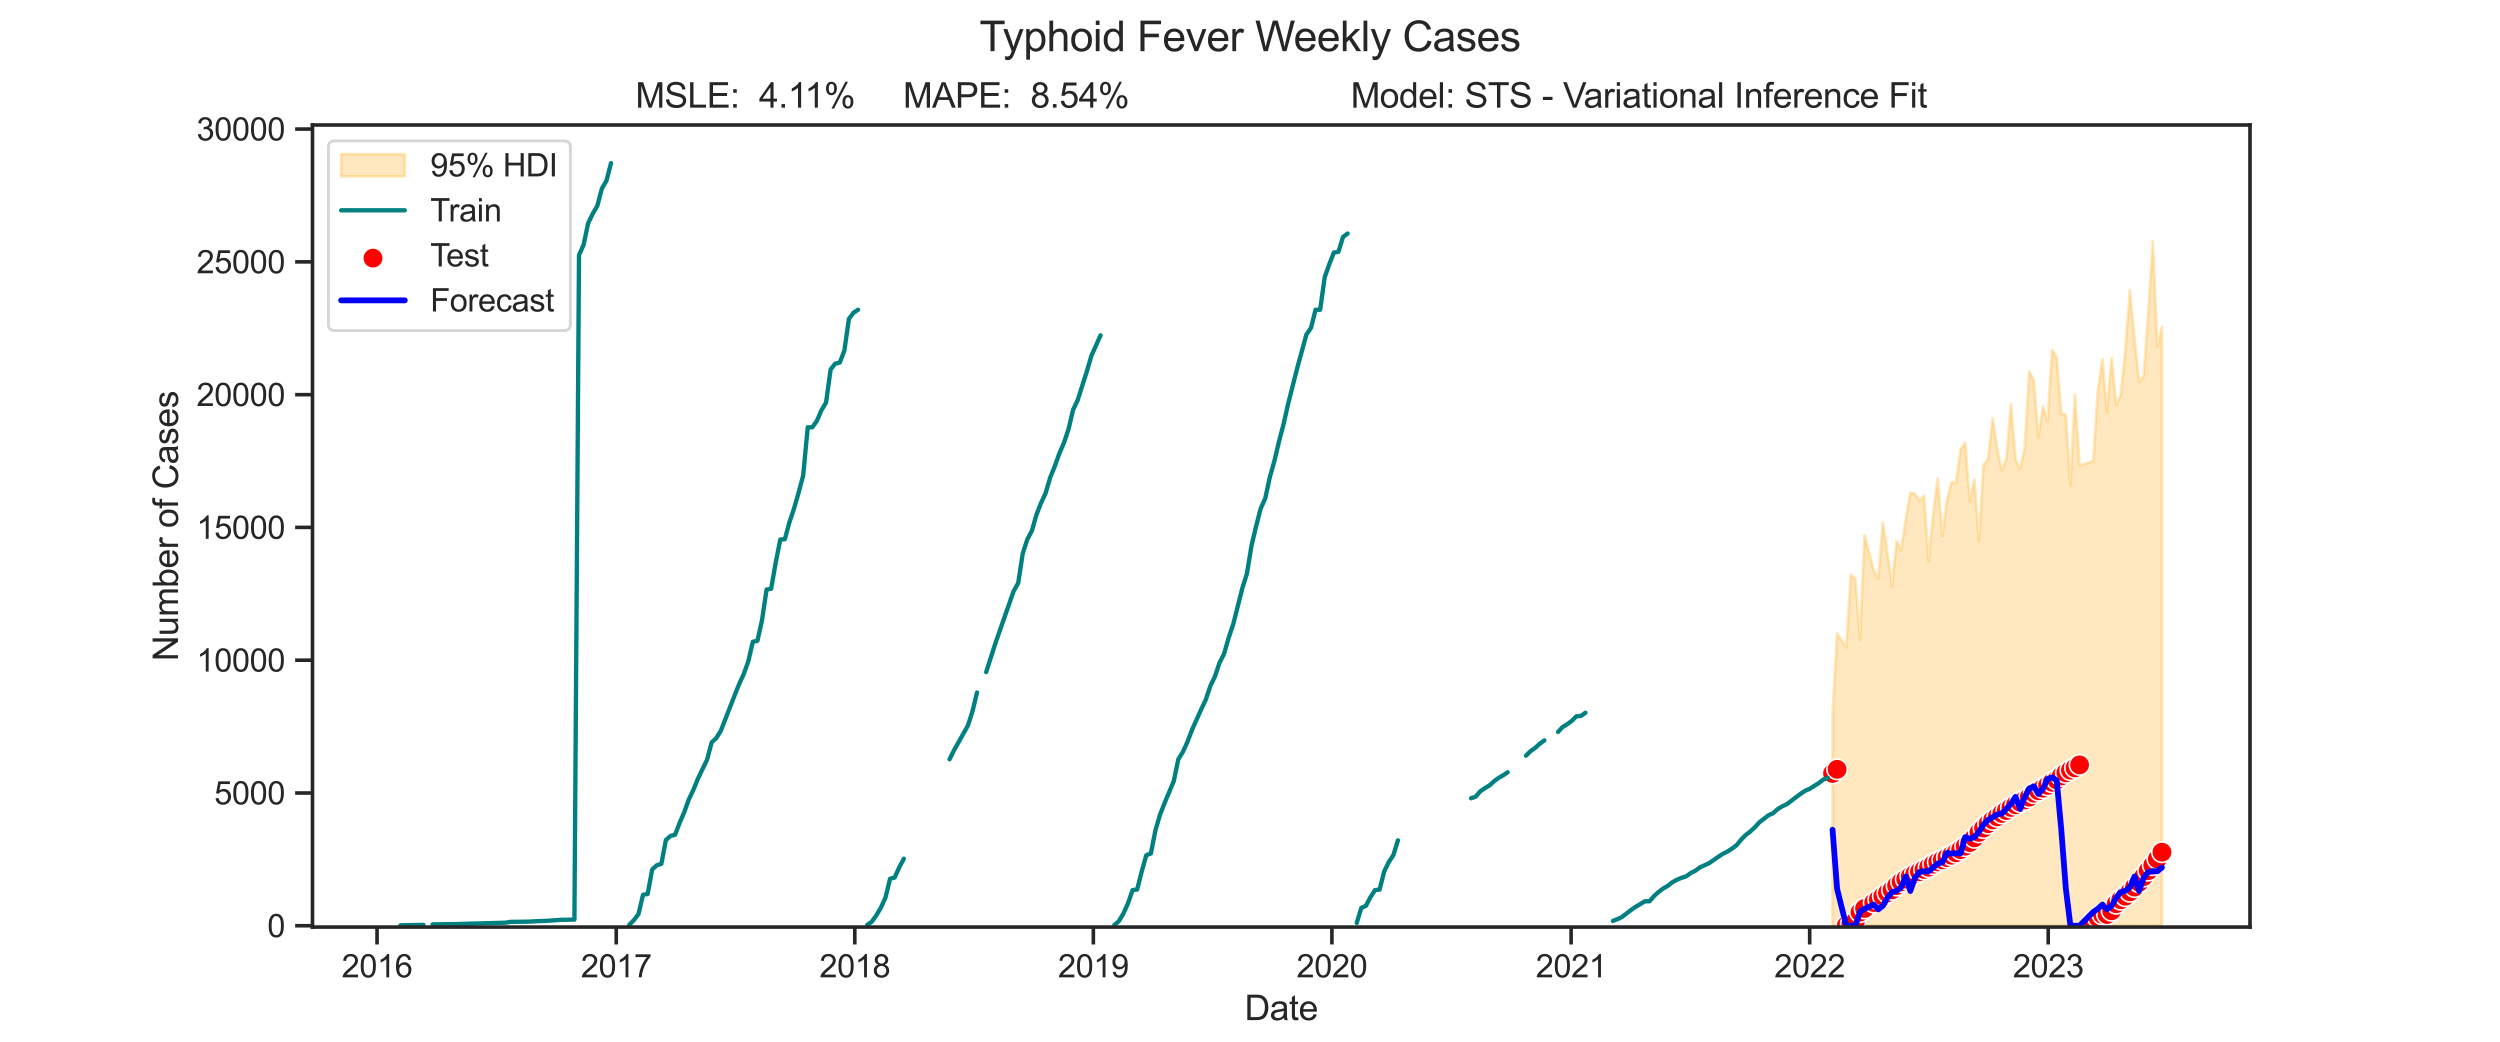 <?xml version="1.0" encoding="utf-8" standalone="no"?>
<!DOCTYPE svg PUBLIC "-//W3C//DTD SVG 1.1//EN"
  "http://www.w3.org/Graphics/SVG/1.1/DTD/svg11.dtd">
<svg xmlns:xlink="http://www.w3.org/1999/xlink" width="864pt" height="360pt" viewBox="0 0 864 360" xmlns="http://www.w3.org/2000/svg" version="1.1">
 <defs>
  <style type="text/css">*{stroke-linejoin: round; stroke-linecap: butt}</style>
 </defs>
 <g id="figure_1">
  <g id="patch_1">
   <path d="M 0 360 
L 864 360 
L 864 0 
L 0 0 
z
" style="fill: #ffffff"/>
  </g>
  <g id="axes_1">
   <g id="patch_2">
    <path d="M 108 320.4 
L 777.6 320.4 
L 777.6 43.2 
L 108 43.2 
z
" style="fill: #ffffff"/>
   </g>
   <g id="matplotlib.axis_1">
    <g id="xtick_1">
     <g id="line2d_1">
      <defs>
       <path id="m3ac517b069" d="M 0 0 
L 0 6 
" style="stroke: #262626; stroke-width: 1.25"/>
      </defs>
      <g>
       <use xlink:href="#m3ac517b069" x="130.305" y="320.4" style="fill: #262626; stroke: #262626; stroke-width: 1.25"/>
      </g>
     </g>
     <g id="text_1">
      <!-- 2016 -->
      <g style="fill: #262626" transform="translate(118.071 337.774) scale(0.11 -0.11)">
       <defs>
        <path id="ArialMT-32" d="M 3222 541 
L 3222 0 
L 194 0 
Q 188 203 259 391 
Q 375 700 629 1000 
Q 884 1300 1366 1694 
Q 2113 2306 2375 2664 
Q 2638 3022 2638 3341 
Q 2638 3675 2398 3904 
Q 2159 4134 1775 4134 
Q 1369 4134 1125 3890 
Q 881 3647 878 3216 
L 300 3275 
Q 359 3922 746 4261 
Q 1134 4600 1788 4600 
Q 2447 4600 2831 4234 
Q 3216 3869 3216 3328 
Q 3216 3053 3103 2787 
Q 2991 2522 2730 2228 
Q 2469 1934 1863 1422 
Q 1356 997 1212 845 
Q 1069 694 975 541 
L 3222 541 
z
" transform="scale(0.016)"/>
        <path id="ArialMT-30" d="M 266 2259 
Q 266 3072 433 3567 
Q 600 4063 929 4331 
Q 1259 4600 1759 4600 
Q 2128 4600 2406 4451 
Q 2684 4303 2865 4023 
Q 3047 3744 3150 3342 
Q 3253 2941 3253 2259 
Q 3253 1453 3087 958 
Q 2922 463 2592 192 
Q 2263 -78 1759 -78 
Q 1097 -78 719 397 
Q 266 969 266 2259 
z
M 844 2259 
Q 844 1131 1108 757 
Q 1372 384 1759 384 
Q 2147 384 2411 759 
Q 2675 1134 2675 2259 
Q 2675 3391 2411 3762 
Q 2147 4134 1753 4134 
Q 1366 4134 1134 3806 
Q 844 3388 844 2259 
z
" transform="scale(0.016)"/>
        <path id="ArialMT-31" d="M 2384 0 
L 1822 0 
L 1822 3584 
Q 1619 3391 1289 3197 
Q 959 3003 697 2906 
L 697 3450 
Q 1169 3672 1522 3987 
Q 1875 4303 2022 4600 
L 2384 4600 
L 2384 0 
z
" transform="scale(0.016)"/>
        <path id="ArialMT-36" d="M 3184 3459 
L 2625 3416 
Q 2550 3747 2413 3897 
Q 2184 4138 1850 4138 
Q 1581 4138 1378 3988 
Q 1113 3794 959 3422 
Q 806 3050 800 2363 
Q 1003 2672 1297 2822 
Q 1591 2972 1913 2972 
Q 2475 2972 2870 2558 
Q 3266 2144 3266 1488 
Q 3266 1056 3080 686 
Q 2894 316 2569 119 
Q 2244 -78 1831 -78 
Q 1128 -78 684 439 
Q 241 956 241 2144 
Q 241 3472 731 4075 
Q 1159 4600 1884 4600 
Q 2425 4600 2770 4297 
Q 3116 3994 3184 3459 
z
M 888 1484 
Q 888 1194 1011 928 
Q 1134 663 1356 523 
Q 1578 384 1822 384 
Q 2178 384 2434 671 
Q 2691 959 2691 1453 
Q 2691 1928 2437 2201 
Q 2184 2475 1800 2475 
Q 1419 2475 1153 2201 
Q 888 1928 888 1484 
z
" transform="scale(0.016)"/>
       </defs>
       <use xlink:href="#ArialMT-32"/>
       <use xlink:href="#ArialMT-30" x="55.615"/>
       <use xlink:href="#ArialMT-31" x="111.23"/>
       <use xlink:href="#ArialMT-36" x="166.846"/>
      </g>
     </g>
    </g>
    <g id="xtick_2">
     <g id="line2d_2">
      <g>
       <use xlink:href="#m3ac517b069" x="212.974" y="320.4" style="fill: #262626; stroke: #262626; stroke-width: 1.25"/>
      </g>
     </g>
     <g id="text_2">
      <!-- 2017 -->
      <g style="fill: #262626" transform="translate(200.74 337.774) scale(0.11 -0.11)">
       <defs>
        <path id="ArialMT-37" d="M 303 3981 
L 303 4522 
L 3269 4522 
L 3269 4084 
Q 2831 3619 2401 2847 
Q 1972 2075 1738 1259 
Q 1569 684 1522 0 
L 944 0 
Q 953 541 1156 1306 
Q 1359 2072 1739 2783 
Q 2119 3494 2547 3981 
L 303 3981 
z
" transform="scale(0.016)"/>
       </defs>
       <use xlink:href="#ArialMT-32"/>
       <use xlink:href="#ArialMT-30" x="55.615"/>
       <use xlink:href="#ArialMT-31" x="111.23"/>
       <use xlink:href="#ArialMT-37" x="166.846"/>
      </g>
     </g>
    </g>
    <g id="xtick_3">
     <g id="line2d_3">
      <g>
       <use xlink:href="#m3ac517b069" x="295.418" y="320.4" style="fill: #262626; stroke: #262626; stroke-width: 1.25"/>
      </g>
     </g>
     <g id="text_3">
      <!-- 2018 -->
      <g style="fill: #262626" transform="translate(283.184 337.774) scale(0.11 -0.11)">
       <defs>
        <path id="ArialMT-38" d="M 1131 2484 
Q 781 2613 612 2850 
Q 444 3088 444 3419 
Q 444 3919 803 4259 
Q 1163 4600 1759 4600 
Q 2359 4600 2725 4251 
Q 3091 3903 3091 3403 
Q 3091 3084 2923 2848 
Q 2756 2613 2416 2484 
Q 2838 2347 3058 2040 
Q 3278 1734 3278 1309 
Q 3278 722 2862 322 
Q 2447 -78 1769 -78 
Q 1091 -78 675 323 
Q 259 725 259 1325 
Q 259 1772 486 2073 
Q 713 2375 1131 2484 
z
M 1019 3438 
Q 1019 3113 1228 2906 
Q 1438 2700 1772 2700 
Q 2097 2700 2305 2904 
Q 2513 3109 2513 3406 
Q 2513 3716 2298 3927 
Q 2084 4138 1766 4138 
Q 1444 4138 1231 3931 
Q 1019 3725 1019 3438 
z
M 838 1322 
Q 838 1081 952 856 
Q 1066 631 1291 507 
Q 1516 384 1775 384 
Q 2178 384 2440 643 
Q 2703 903 2703 1303 
Q 2703 1709 2433 1975 
Q 2163 2241 1756 2241 
Q 1359 2241 1098 1978 
Q 838 1716 838 1322 
z
" transform="scale(0.016)"/>
       </defs>
       <use xlink:href="#ArialMT-32"/>
       <use xlink:href="#ArialMT-30" x="55.615"/>
       <use xlink:href="#ArialMT-31" x="111.23"/>
       <use xlink:href="#ArialMT-38" x="166.846"/>
      </g>
     </g>
    </g>
    <g id="xtick_4">
     <g id="line2d_4">
      <g>
       <use xlink:href="#m3ac517b069" x="377.862" y="320.4" style="fill: #262626; stroke: #262626; stroke-width: 1.25"/>
      </g>
     </g>
     <g id="text_4">
      <!-- 2019 -->
      <g style="fill: #262626" transform="translate(365.627 337.774) scale(0.11 -0.11)">
       <defs>
        <path id="ArialMT-39" d="M 350 1059 
L 891 1109 
Q 959 728 1153 556 
Q 1347 384 1650 384 
Q 1909 384 2104 503 
Q 2300 622 2425 820 
Q 2550 1019 2634 1356 
Q 2719 1694 2719 2044 
Q 2719 2081 2716 2156 
Q 2547 1888 2255 1720 
Q 1963 1553 1622 1553 
Q 1053 1553 659 1965 
Q 266 2378 266 3053 
Q 266 3750 677 4175 
Q 1088 4600 1706 4600 
Q 2153 4600 2523 4359 
Q 2894 4119 3086 3673 
Q 3278 3228 3278 2384 
Q 3278 1506 3087 986 
Q 2897 466 2520 194 
Q 2144 -78 1638 -78 
Q 1100 -78 759 220 
Q 419 519 350 1059 
z
M 2653 3081 
Q 2653 3566 2395 3850 
Q 2138 4134 1775 4134 
Q 1400 4134 1122 3828 
Q 844 3522 844 3034 
Q 844 2597 1108 2323 
Q 1372 2050 1759 2050 
Q 2150 2050 2401 2323 
Q 2653 2597 2653 3081 
z
" transform="scale(0.016)"/>
       </defs>
       <use xlink:href="#ArialMT-32"/>
       <use xlink:href="#ArialMT-30" x="55.615"/>
       <use xlink:href="#ArialMT-31" x="111.23"/>
       <use xlink:href="#ArialMT-39" x="166.846"/>
      </g>
     </g>
    </g>
    <g id="xtick_5">
     <g id="line2d_5">
      <g>
       <use xlink:href="#m3ac517b069" x="460.305" y="320.4" style="fill: #262626; stroke: #262626; stroke-width: 1.25"/>
      </g>
     </g>
     <g id="text_5">
      <!-- 2020 -->
      <g style="fill: #262626" transform="translate(448.071 337.774) scale(0.11 -0.11)">
       <use xlink:href="#ArialMT-32"/>
       <use xlink:href="#ArialMT-30" x="55.615"/>
       <use xlink:href="#ArialMT-32" x="111.23"/>
       <use xlink:href="#ArialMT-30" x="166.846"/>
      </g>
     </g>
    </g>
    <g id="xtick_6">
     <g id="line2d_6">
      <g>
       <use xlink:href="#m3ac517b069" x="542.975" y="320.4" style="fill: #262626; stroke: #262626; stroke-width: 1.25"/>
      </g>
     </g>
     <g id="text_6">
      <!-- 2021 -->
      <g style="fill: #262626" transform="translate(530.741 337.774) scale(0.11 -0.11)">
       <use xlink:href="#ArialMT-32"/>
       <use xlink:href="#ArialMT-30" x="55.615"/>
       <use xlink:href="#ArialMT-32" x="111.23"/>
       <use xlink:href="#ArialMT-31" x="166.846"/>
      </g>
     </g>
    </g>
    <g id="xtick_7">
     <g id="line2d_7">
      <g>
       <use xlink:href="#m3ac517b069" x="625.418" y="320.4" style="fill: #262626; stroke: #262626; stroke-width: 1.25"/>
      </g>
     </g>
     <g id="text_7">
      <!-- 2022 -->
      <g style="fill: #262626" transform="translate(613.184 337.774) scale(0.11 -0.11)">
       <use xlink:href="#ArialMT-32"/>
       <use xlink:href="#ArialMT-30" x="55.615"/>
       <use xlink:href="#ArialMT-32" x="111.23"/>
       <use xlink:href="#ArialMT-32" x="166.846"/>
      </g>
     </g>
    </g>
    <g id="xtick_8">
     <g id="line2d_8">
      <g>
       <use xlink:href="#m3ac517b069" x="707.862" y="320.4" style="fill: #262626; stroke: #262626; stroke-width: 1.25"/>
      </g>
     </g>
     <g id="text_8">
      <!-- 2023 -->
      <g style="fill: #262626" transform="translate(695.628 337.774) scale(0.11 -0.11)">
       <defs>
        <path id="ArialMT-33" d="M 269 1209 
L 831 1284 
Q 928 806 1161 595 
Q 1394 384 1728 384 
Q 2125 384 2398 659 
Q 2672 934 2672 1341 
Q 2672 1728 2419 1979 
Q 2166 2231 1775 2231 
Q 1616 2231 1378 2169 
L 1441 2663 
Q 1497 2656 1531 2656 
Q 1891 2656 2178 2843 
Q 2466 3031 2466 3422 
Q 2466 3731 2256 3934 
Q 2047 4138 1716 4138 
Q 1388 4138 1169 3931 
Q 950 3725 888 3313 
L 325 3413 
Q 428 3978 793 4289 
Q 1159 4600 1703 4600 
Q 2078 4600 2393 4439 
Q 2709 4278 2876 4000 
Q 3044 3722 3044 3409 
Q 3044 3113 2884 2869 
Q 2725 2625 2413 2481 
Q 2819 2388 3044 2092 
Q 3269 1797 3269 1353 
Q 3269 753 2831 336 
Q 2394 -81 1725 -81 
Q 1122 -81 723 278 
Q 325 638 269 1209 
z
" transform="scale(0.016)"/>
       </defs>
       <use xlink:href="#ArialMT-32"/>
       <use xlink:href="#ArialMT-30" x="55.615"/>
       <use xlink:href="#ArialMT-32" x="111.23"/>
       <use xlink:href="#ArialMT-33" x="166.846"/>
      </g>
     </g>
    </g>
    <g id="text_9">
     <!-- Date -->
     <g style="fill: #262626" transform="translate(430.127 352.549) scale(0.12 -0.12)">
      <defs>
       <path id="ArialMT-44" d="M 494 0 
L 494 4581 
L 2072 4581 
Q 2606 4581 2888 4516 
Q 3281 4425 3559 4188 
Q 3922 3881 4101 3404 
Q 4281 2928 4281 2316 
Q 4281 1794 4159 1391 
Q 4038 988 3847 723 
Q 3656 459 3429 307 
Q 3203 156 2883 78 
Q 2563 0 2147 0 
L 494 0 
z
M 1100 541 
L 2078 541 
Q 2531 541 2789 625 
Q 3047 709 3200 863 
Q 3416 1078 3536 1442 
Q 3656 1806 3656 2325 
Q 3656 3044 3420 3430 
Q 3184 3816 2847 3947 
Q 2603 4041 2063 4041 
L 1100 4041 
L 1100 541 
z
" transform="scale(0.016)"/>
       <path id="ArialMT-61" d="M 2588 409 
Q 2275 144 1986 34 
Q 1697 -75 1366 -75 
Q 819 -75 525 192 
Q 231 459 231 875 
Q 231 1119 342 1320 
Q 453 1522 633 1644 
Q 813 1766 1038 1828 
Q 1203 1872 1538 1913 
Q 2219 1994 2541 2106 
Q 2544 2222 2544 2253 
Q 2544 2597 2384 2738 
Q 2169 2928 1744 2928 
Q 1347 2928 1158 2789 
Q 969 2650 878 2297 
L 328 2372 
Q 403 2725 575 2942 
Q 747 3159 1072 3276 
Q 1397 3394 1825 3394 
Q 2250 3394 2515 3294 
Q 2781 3194 2906 3042 
Q 3031 2891 3081 2659 
Q 3109 2516 3109 2141 
L 3109 1391 
Q 3109 606 3145 398 
Q 3181 191 3288 0 
L 2700 0 
Q 2613 175 2588 409 
z
M 2541 1666 
Q 2234 1541 1622 1453 
Q 1275 1403 1131 1340 
Q 988 1278 909 1158 
Q 831 1038 831 891 
Q 831 666 1001 516 
Q 1172 366 1500 366 
Q 1825 366 2078 508 
Q 2331 650 2450 897 
Q 2541 1088 2541 1459 
L 2541 1666 
z
" transform="scale(0.016)"/>
       <path id="ArialMT-74" d="M 1650 503 
L 1731 6 
Q 1494 -44 1306 -44 
Q 1000 -44 831 53 
Q 663 150 594 308 
Q 525 466 525 972 
L 525 2881 
L 113 2881 
L 113 3319 
L 525 3319 
L 525 4141 
L 1084 4478 
L 1084 3319 
L 1650 3319 
L 1650 2881 
L 1084 2881 
L 1084 941 
Q 1084 700 1114 631 
Q 1144 563 1211 522 
Q 1278 481 1403 481 
Q 1497 481 1650 503 
z
" transform="scale(0.016)"/>
       <path id="ArialMT-65" d="M 2694 1069 
L 3275 997 
Q 3138 488 2766 206 
Q 2394 -75 1816 -75 
Q 1088 -75 661 373 
Q 234 822 234 1631 
Q 234 2469 665 2931 
Q 1097 3394 1784 3394 
Q 2450 3394 2872 2941 
Q 3294 2488 3294 1666 
Q 3294 1616 3291 1516 
L 816 1516 
Q 847 969 1125 678 
Q 1403 388 1819 388 
Q 2128 388 2347 550 
Q 2566 713 2694 1069 
z
M 847 1978 
L 2700 1978 
Q 2663 2397 2488 2606 
Q 2219 2931 1791 2931 
Q 1403 2931 1139 2672 
Q 875 2413 847 1978 
z
" transform="scale(0.016)"/>
      </defs>
      <use xlink:href="#ArialMT-44"/>
      <use xlink:href="#ArialMT-61" x="72.217"/>
      <use xlink:href="#ArialMT-74" x="127.832"/>
      <use xlink:href="#ArialMT-65" x="155.615"/>
     </g>
    </g>
   </g>
   <g id="matplotlib.axis_2">
    <g id="ytick_1">
     <g id="line2d_9">
      <defs>
       <path id="maa8c564be2" d="M 0 0 
L -6 0 
" style="stroke: #262626; stroke-width: 1.25"/>
      </defs>
      <g>
       <use xlink:href="#maa8c564be2" x="108" y="319.941" style="fill: #262626; stroke: #262626; stroke-width: 1.25"/>
      </g>
     </g>
     <g id="text_10">
      <!-- 0 -->
      <g style="fill: #262626" transform="translate(92.383 323.878) scale(0.11 -0.11)">
       <use xlink:href="#ArialMT-30"/>
      </g>
     </g>
    </g>
    <g id="ytick_2">
     <g id="line2d_10">
      <g>
       <use xlink:href="#maa8c564be2" x="108" y="274.053" style="fill: #262626; stroke: #262626; stroke-width: 1.25"/>
      </g>
     </g>
     <g id="text_11">
      <!-- 5000 -->
      <g style="fill: #262626" transform="translate(74.032 277.99) scale(0.11 -0.11)">
       <defs>
        <path id="ArialMT-35" d="M 266 1200 
L 856 1250 
Q 922 819 1161 601 
Q 1400 384 1738 384 
Q 2144 384 2425 690 
Q 2706 997 2706 1503 
Q 2706 1984 2436 2262 
Q 2166 2541 1728 2541 
Q 1456 2541 1237 2417 
Q 1019 2294 894 2097 
L 366 2166 
L 809 4519 
L 3088 4519 
L 3088 3981 
L 1259 3981 
L 1013 2750 
Q 1425 3038 1878 3038 
Q 2478 3038 2890 2622 
Q 3303 2206 3303 1553 
Q 3303 931 2941 478 
Q 2500 -78 1738 -78 
Q 1113 -78 717 272 
Q 322 622 266 1200 
z
" transform="scale(0.016)"/>
       </defs>
       <use xlink:href="#ArialMT-35"/>
       <use xlink:href="#ArialMT-30" x="55.615"/>
       <use xlink:href="#ArialMT-30" x="111.23"/>
       <use xlink:href="#ArialMT-30" x="166.846"/>
      </g>
     </g>
    </g>
    <g id="ytick_3">
     <g id="line2d_11">
      <g>
       <use xlink:href="#maa8c564be2" x="108" y="228.165" style="fill: #262626; stroke: #262626; stroke-width: 1.25"/>
      </g>
     </g>
     <g id="text_12">
      <!-- 10000 -->
      <g style="fill: #262626" transform="translate(67.915 232.102) scale(0.11 -0.11)">
       <use xlink:href="#ArialMT-31"/>
       <use xlink:href="#ArialMT-30" x="55.615"/>
       <use xlink:href="#ArialMT-30" x="111.23"/>
       <use xlink:href="#ArialMT-30" x="166.846"/>
       <use xlink:href="#ArialMT-30" x="222.461"/>
      </g>
     </g>
    </g>
    <g id="ytick_4">
     <g id="line2d_12">
      <g>
       <use xlink:href="#maa8c564be2" x="108" y="182.277" style="fill: #262626; stroke: #262626; stroke-width: 1.25"/>
      </g>
     </g>
     <g id="text_13">
      <!-- 15000 -->
      <g style="fill: #262626" transform="translate(67.915 186.214) scale(0.11 -0.11)">
       <use xlink:href="#ArialMT-31"/>
       <use xlink:href="#ArialMT-35" x="55.615"/>
       <use xlink:href="#ArialMT-30" x="111.23"/>
       <use xlink:href="#ArialMT-30" x="166.846"/>
       <use xlink:href="#ArialMT-30" x="222.461"/>
      </g>
     </g>
    </g>
    <g id="ytick_5">
     <g id="line2d_13">
      <g>
       <use xlink:href="#maa8c564be2" x="108" y="136.389" style="fill: #262626; stroke: #262626; stroke-width: 1.25"/>
      </g>
     </g>
     <g id="text_14">
      <!-- 20000 -->
      <g style="fill: #262626" transform="translate(67.915 140.325) scale(0.11 -0.11)">
       <use xlink:href="#ArialMT-32"/>
       <use xlink:href="#ArialMT-30" x="55.615"/>
       <use xlink:href="#ArialMT-30" x="111.23"/>
       <use xlink:href="#ArialMT-30" x="166.846"/>
       <use xlink:href="#ArialMT-30" x="222.461"/>
      </g>
     </g>
    </g>
    <g id="ytick_6">
     <g id="line2d_14">
      <g>
       <use xlink:href="#maa8c564be2" x="108" y="90.501" style="fill: #262626; stroke: #262626; stroke-width: 1.25"/>
      </g>
     </g>
     <g id="text_15">
      <!-- 25000 -->
      <g style="fill: #262626" transform="translate(67.915 94.437) scale(0.11 -0.11)">
       <use xlink:href="#ArialMT-32"/>
       <use xlink:href="#ArialMT-35" x="55.615"/>
       <use xlink:href="#ArialMT-30" x="111.23"/>
       <use xlink:href="#ArialMT-30" x="166.846"/>
       <use xlink:href="#ArialMT-30" x="222.461"/>
      </g>
     </g>
    </g>
    <g id="ytick_7">
     <g id="line2d_15">
      <g>
       <use xlink:href="#maa8c564be2" x="108" y="44.612" style="fill: #262626; stroke: #262626; stroke-width: 1.25"/>
      </g>
     </g>
     <g id="text_16">
      <!-- 30000 -->
      <g style="fill: #262626" transform="translate(67.915 48.549) scale(0.11 -0.11)">
       <use xlink:href="#ArialMT-33"/>
       <use xlink:href="#ArialMT-30" x="55.615"/>
       <use xlink:href="#ArialMT-30" x="111.23"/>
       <use xlink:href="#ArialMT-30" x="166.846"/>
       <use xlink:href="#ArialMT-30" x="222.461"/>
      </g>
     </g>
    </g>
    <g id="text_17">
     <!-- Number of Cases -->
     <g style="fill: #262626" transform="translate(61.53 228.482) rotate(-90) scale(0.12 -0.12)">
      <defs>
       <path id="ArialMT-4e" d="M 488 0 
L 488 4581 
L 1109 4581 
L 3516 984 
L 3516 4581 
L 4097 4581 
L 4097 0 
L 3475 0 
L 1069 3600 
L 1069 0 
L 488 0 
z
" transform="scale(0.016)"/>
       <path id="ArialMT-75" d="M 2597 0 
L 2597 488 
Q 2209 -75 1544 -75 
Q 1250 -75 995 37 
Q 741 150 617 320 
Q 494 491 444 738 
Q 409 903 409 1263 
L 409 3319 
L 972 3319 
L 972 1478 
Q 972 1038 1006 884 
Q 1059 663 1231 536 
Q 1403 409 1656 409 
Q 1909 409 2131 539 
Q 2353 669 2445 892 
Q 2538 1116 2538 1541 
L 2538 3319 
L 3100 3319 
L 3100 0 
L 2597 0 
z
" transform="scale(0.016)"/>
       <path id="ArialMT-6d" d="M 422 0 
L 422 3319 
L 925 3319 
L 925 2853 
Q 1081 3097 1340 3245 
Q 1600 3394 1931 3394 
Q 2300 3394 2536 3241 
Q 2772 3088 2869 2813 
Q 3263 3394 3894 3394 
Q 4388 3394 4653 3120 
Q 4919 2847 4919 2278 
L 4919 0 
L 4359 0 
L 4359 2091 
Q 4359 2428 4304 2576 
Q 4250 2725 4106 2815 
Q 3963 2906 3769 2906 
Q 3419 2906 3187 2673 
Q 2956 2441 2956 1928 
L 2956 0 
L 2394 0 
L 2394 2156 
Q 2394 2531 2256 2718 
Q 2119 2906 1806 2906 
Q 1569 2906 1367 2781 
Q 1166 2656 1075 2415 
Q 984 2175 984 1722 
L 984 0 
L 422 0 
z
" transform="scale(0.016)"/>
       <path id="ArialMT-62" d="M 941 0 
L 419 0 
L 419 4581 
L 981 4581 
L 981 2947 
Q 1338 3394 1891 3394 
Q 2197 3394 2470 3270 
Q 2744 3147 2920 2923 
Q 3097 2700 3197 2384 
Q 3297 2069 3297 1709 
Q 3297 856 2875 390 
Q 2453 -75 1863 -75 
Q 1275 -75 941 416 
L 941 0 
z
M 934 1684 
Q 934 1088 1097 822 
Q 1363 388 1816 388 
Q 2184 388 2453 708 
Q 2722 1028 2722 1663 
Q 2722 2313 2464 2622 
Q 2206 2931 1841 2931 
Q 1472 2931 1203 2611 
Q 934 2291 934 1684 
z
" transform="scale(0.016)"/>
       <path id="ArialMT-72" d="M 416 0 
L 416 3319 
L 922 3319 
L 922 2816 
Q 1116 3169 1280 3281 
Q 1444 3394 1641 3394 
Q 1925 3394 2219 3213 
L 2025 2691 
Q 1819 2813 1613 2813 
Q 1428 2813 1281 2702 
Q 1134 2591 1072 2394 
Q 978 2094 978 1738 
L 978 0 
L 416 0 
z
" transform="scale(0.016)"/>
       <path id="ArialMT-20" transform="scale(0.016)"/>
       <path id="ArialMT-6f" d="M 213 1659 
Q 213 2581 725 3025 
Q 1153 3394 1769 3394 
Q 2453 3394 2887 2945 
Q 3322 2497 3322 1706 
Q 3322 1066 3130 698 
Q 2938 331 2570 128 
Q 2203 -75 1769 -75 
Q 1072 -75 642 372 
Q 213 819 213 1659 
z
M 791 1659 
Q 791 1022 1069 705 
Q 1347 388 1769 388 
Q 2188 388 2466 706 
Q 2744 1025 2744 1678 
Q 2744 2294 2464 2611 
Q 2184 2928 1769 2928 
Q 1347 2928 1069 2612 
Q 791 2297 791 1659 
z
" transform="scale(0.016)"/>
       <path id="ArialMT-66" d="M 556 0 
L 556 2881 
L 59 2881 
L 59 3319 
L 556 3319 
L 556 3672 
Q 556 4006 616 4169 
Q 697 4388 901 4523 
Q 1106 4659 1475 4659 
Q 1713 4659 2000 4603 
L 1916 4113 
Q 1741 4144 1584 4144 
Q 1328 4144 1222 4034 
Q 1116 3925 1116 3625 
L 1116 3319 
L 1763 3319 
L 1763 2881 
L 1116 2881 
L 1116 0 
L 556 0 
z
" transform="scale(0.016)"/>
       <path id="ArialMT-43" d="M 3763 1606 
L 4369 1453 
Q 4178 706 3683 314 
Q 3188 -78 2472 -78 
Q 1731 -78 1267 223 
Q 803 525 561 1097 
Q 319 1669 319 2325 
Q 319 3041 592 3573 
Q 866 4106 1370 4382 
Q 1875 4659 2481 4659 
Q 3169 4659 3637 4309 
Q 4106 3959 4291 3325 
L 3694 3184 
Q 3534 3684 3231 3912 
Q 2928 4141 2469 4141 
Q 1941 4141 1586 3887 
Q 1231 3634 1087 3207 
Q 944 2781 944 2328 
Q 944 1744 1114 1308 
Q 1284 872 1643 656 
Q 2003 441 2422 441 
Q 2931 441 3284 734 
Q 3638 1028 3763 1606 
z
" transform="scale(0.016)"/>
       <path id="ArialMT-73" d="M 197 991 
L 753 1078 
Q 800 744 1014 566 
Q 1228 388 1613 388 
Q 2000 388 2187 545 
Q 2375 703 2375 916 
Q 2375 1106 2209 1216 
Q 2094 1291 1634 1406 
Q 1016 1563 777 1677 
Q 538 1791 414 1992 
Q 291 2194 291 2438 
Q 291 2659 392 2848 
Q 494 3038 669 3163 
Q 800 3259 1026 3326 
Q 1253 3394 1513 3394 
Q 1903 3394 2198 3281 
Q 2494 3169 2634 2976 
Q 2775 2784 2828 2463 
L 2278 2388 
Q 2241 2644 2061 2787 
Q 1881 2931 1553 2931 
Q 1166 2931 1000 2803 
Q 834 2675 834 2503 
Q 834 2394 903 2306 
Q 972 2216 1119 2156 
Q 1203 2125 1616 2013 
Q 2213 1853 2448 1751 
Q 2684 1650 2818 1456 
Q 2953 1263 2953 975 
Q 2953 694 2789 445 
Q 2625 197 2315 61 
Q 2006 -75 1616 -75 
Q 969 -75 630 194 
Q 291 463 197 991 
z
" transform="scale(0.016)"/>
      </defs>
      <use xlink:href="#ArialMT-4e"/>
      <use xlink:href="#ArialMT-75" x="72.217"/>
      <use xlink:href="#ArialMT-6d" x="127.832"/>
      <use xlink:href="#ArialMT-62" x="211.133"/>
      <use xlink:href="#ArialMT-65" x="266.748"/>
      <use xlink:href="#ArialMT-72" x="322.363"/>
      <use xlink:href="#ArialMT-20" x="355.664"/>
      <use xlink:href="#ArialMT-6f" x="383.447"/>
      <use xlink:href="#ArialMT-66" x="439.062"/>
      <use xlink:href="#ArialMT-20" x="466.846"/>
      <use xlink:href="#ArialMT-43" x="494.629"/>
      <use xlink:href="#ArialMT-61" x="566.846"/>
      <use xlink:href="#ArialMT-73" x="622.461"/>
      <use xlink:href="#ArialMT-65" x="672.461"/>
      <use xlink:href="#ArialMT-73" x="728.076"/>
     </g>
    </g>
   </g>
   <g id="PolyCollection_1">
    <defs>
     <path id="m6ce7478dbb" d="M 633.324 -112.956 
L 633.324 -40.059 
L 634.905 -40.059 
L 638.067 -40.059 
L 639.648 -40.059 
L 641.229 -40.059 
L 642.81 -40.059 
L 644.391 -40.059 
L 647.554 -40.059 
L 649.135 -40.059 
L 650.716 -40.059 
L 652.297 -40.059 
L 653.878 -40.059 
L 655.459 -40.059 
L 657.04 -40.059 
L 658.621 -40.059 
L 660.203 -40.059 
L 661.784 -40.059 
L 663.365 -40.059 
L 664.946 -40.059 
L 666.527 -40.059 
L 668.108 -40.059 
L 669.689 -40.059 
L 671.27 -40.059 
L 672.851 -40.059 
L 674.433 -40.059 
L 676.014 -40.059 
L 677.595 -40.059 
L 679.176 -40.059 
L 680.757 -40.059 
L 682.338 -40.059 
L 683.919 -40.059 
L 685.5 -40.059 
L 687.081 -40.059 
L 688.663 -40.059 
L 690.244 -40.059 
L 691.825 -40.059 
L 693.406 -40.059 
L 694.987 -40.059 
L 696.568 -40.059 
L 698.149 -40.059 
L 699.73 -40.059 
L 701.311 -40.059 
L 702.893 -40.059 
L 704.474 -40.059 
L 706.055 -40.059 
L 707.636 -40.059 
L 709.217 -40.059 
L 710.798 -40.059 
L 712.379 -40.059 
L 713.96 -40.059 
L 715.541 -40.059 
L 717.123 -40.059 
L 718.704 -40.059 
L 723.447 -40.059 
L 725.028 -40.059 
L 726.609 -40.059 
L 728.19 -40.059 
L 729.771 -40.059 
L 731.353 -40.059 
L 732.934 -40.059 
L 734.515 -40.059 
L 736.096 -40.059 
L 737.677 -40.059 
L 739.258 -40.059 
L 740.839 -40.059 
L 742.42 -40.059 
L 744.001 -40.059 
L 745.583 -40.059 
L 747.164 -40.059 
L 747.164 -246.973 
L 747.164 -246.973 
L 745.583 -240.262 
L 744.001 -276.702 
L 742.42 -251.438 
L 740.839 -229.959 
L 739.258 -228.049 
L 737.677 -243.01 
L 736.096 -259.733 
L 734.515 -238.882 
L 732.934 -223.589 
L 731.353 -219.98 
L 729.771 -236.327 
L 728.19 -217.571 
L 726.609 -235.867 
L 725.028 -225.268 
L 723.447 -200.597 
L 718.704 -199.154 
L 717.123 -223.642 
L 715.541 -192.31 
L 713.96 -216.631 
L 712.379 -217.025 
L 710.798 -236.531 
L 709.217 -239.103 
L 707.636 -214.329 
L 706.055 -219.573 
L 704.474 -208.871 
L 702.893 -228.718 
L 701.311 -231.564 
L 699.73 -205.209 
L 698.149 -197.824 
L 696.568 -201.238 
L 694.987 -220.376 
L 693.406 -201.457 
L 691.825 -197.451 
L 690.244 -204.823 
L 688.663 -215.46 
L 687.081 -201.379 
L 685.5 -199.358 
L 683.919 -172.969 
L 682.338 -194.373 
L 680.757 -186.728 
L 679.176 -207.009 
L 677.595 -204.739 
L 676.014 -193.241 
L 674.433 -193.301 
L 672.851 -186.944 
L 671.27 -174.641 
L 669.689 -194.705 
L 668.108 -182.507 
L 666.527 -166.032 
L 664.946 -188.608 
L 663.365 -186.917 
L 661.784 -189.393 
L 660.203 -189.671 
L 658.621 -180.346 
L 657.04 -169.749 
L 655.459 -173.087 
L 653.878 -157.052 
L 652.297 -169.118 
L 650.716 -179.431 
L 649.135 -159.88 
L 647.554 -162.947 
L 644.391 -174.97 
L 642.81 -138.924 
L 641.229 -159.913 
L 639.648 -161.365 
L 638.067 -136.202 
L 634.905 -141.088 
L 633.324 -112.956 
z
" style="stroke: #ffa500; stroke-opacity: 0.25"/>
    </defs>
    <g clip-path="url(#p0eee0577ae)">
     <use xlink:href="#m6ce7478dbb" x="0" y="360" style="fill: #ffa500; fill-opacity: 0.25; stroke: #ffa500; stroke-opacity: 0.25"/>
    </g>
   </g>
   <g id="PathCollection_1">
    <defs>
     <path id="m5edff95a2f" d="M 0 3.536 
C 0.938 3.536 1.837 3.163 2.5 2.5 
C 3.163 1.837 3.536 0.938 3.536 0 
C 3.536 -0.938 3.163 -1.837 2.5 -2.5 
C 1.837 -3.163 0.938 -3.536 0 -3.536 
C -0.938 -3.536 -1.837 -3.163 -2.5 -2.5 
C -3.163 -1.837 -3.536 -0.938 -3.536 0 
C -3.536 0.938 -3.163 1.837 -2.5 2.5 
C -1.837 3.163 -0.938 3.536 0 3.536 
z
" style="stroke: #ffffff; stroke-width: 0.566"/>
    </defs>
    <g clip-path="url(#p0eee0577ae)">
     <use xlink:href="#m5edff95a2f" x="633.324" y="267.307" style="fill: #ff0000; stroke: #ffffff; stroke-width: 0.566"/>
     <use xlink:href="#m5edff95a2f" x="634.905" y="265.885" style="fill: #ff0000; stroke: #ffffff; stroke-width: 0.566"/>
     <use xlink:href="#m5edff95a2f" x="638.067" y="319.886" style="fill: #ff0000; stroke: #ffffff; stroke-width: 0.566"/>
     <use xlink:href="#m5edff95a2f" x="639.648" y="319.271" style="fill: #ff0000; stroke: #ffffff; stroke-width: 0.566"/>
     <use xlink:href="#m5edff95a2f" x="641.229" y="318.399" style="fill: #ff0000; stroke: #ffffff; stroke-width: 0.566"/>
     <use xlink:href="#m5edff95a2f" x="642.81" y="315.251" style="fill: #ff0000; stroke: #ffffff; stroke-width: 0.566"/>
     <use xlink:href="#m5edff95a2f" x="644.391" y="313.976" style="fill: #ff0000; stroke: #ffffff; stroke-width: 0.566"/>
     <use xlink:href="#m5edff95a2f" x="647.554" y="311.92" style="fill: #ff0000; stroke: #ffffff; stroke-width: 0.566"/>
     <use xlink:href="#m5edff95a2f" x="649.135" y="310.874" style="fill: #ff0000; stroke: #ffffff; stroke-width: 0.566"/>
     <use xlink:href="#m5edff95a2f" x="650.716" y="309.726" style="fill: #ff0000; stroke: #ffffff; stroke-width: 0.566"/>
     <use xlink:href="#m5edff95a2f" x="652.297" y="308.598" style="fill: #ff0000; stroke: #ffffff; stroke-width: 0.566"/>
     <use xlink:href="#m5edff95a2f" x="653.878" y="307.533" style="fill: #ff0000; stroke: #ffffff; stroke-width: 0.566"/>
     <use xlink:href="#m5edff95a2f" x="655.459" y="306.065" style="fill: #ff0000; stroke: #ffffff; stroke-width: 0.566"/>
     <use xlink:href="#m5edff95a2f" x="657.04" y="304.78" style="fill: #ff0000; stroke: #ffffff; stroke-width: 0.566"/>
     <use xlink:href="#m5edff95a2f" x="658.621" y="303.807" style="fill: #ff0000; stroke: #ffffff; stroke-width: 0.566"/>
     <use xlink:href="#m5edff95a2f" x="660.203" y="302.871" style="fill: #ff0000; stroke: #ffffff; stroke-width: 0.566"/>
     <use xlink:href="#m5edff95a2f" x="661.784" y="301.999" style="fill: #ff0000; stroke: #ffffff; stroke-width: 0.566"/>
     <use xlink:href="#m5edff95a2f" x="663.365" y="301.274" style="fill: #ff0000; stroke: #ffffff; stroke-width: 0.566"/>
     <use xlink:href="#m5edff95a2f" x="664.946" y="300.485" style="fill: #ff0000; stroke: #ffffff; stroke-width: 0.566"/>
     <use xlink:href="#m5edff95a2f" x="666.527" y="299.723" style="fill: #ff0000; stroke: #ffffff; stroke-width: 0.566"/>
     <use xlink:href="#m5edff95a2f" x="668.108" y="298.677" style="fill: #ff0000; stroke: #ffffff; stroke-width: 0.566"/>
     <use xlink:href="#m5edff95a2f" x="669.689" y="297.878" style="fill: #ff0000; stroke: #ffffff; stroke-width: 0.566"/>
     <use xlink:href="#m5edff95a2f" x="671.27" y="297.181" style="fill: #ff0000; stroke: #ffffff; stroke-width: 0.566"/>
     <use xlink:href="#m5edff95a2f" x="672.851" y="296.373" style="fill: #ff0000; stroke: #ffffff; stroke-width: 0.566"/>
     <use xlink:href="#m5edff95a2f" x="674.433" y="295.584" style="fill: #ff0000; stroke: #ffffff; stroke-width: 0.566"/>
     <use xlink:href="#m5edff95a2f" x="676.014" y="294.73" style="fill: #ff0000; stroke: #ffffff; stroke-width: 0.566"/>
     <use xlink:href="#m5edff95a2f" x="677.595" y="293.638" style="fill: #ff0000; stroke: #ffffff; stroke-width: 0.566"/>
     <use xlink:href="#m5edff95a2f" x="679.176" y="292.454" style="fill: #ff0000; stroke: #ffffff; stroke-width: 0.566"/>
     <use xlink:href="#m5edff95a2f" x="680.757" y="291.178" style="fill: #ff0000; stroke: #ffffff; stroke-width: 0.566"/>
     <use xlink:href="#m5edff95a2f" x="682.338" y="289.563" style="fill: #ff0000; stroke: #ffffff; stroke-width: 0.566"/>
     <use xlink:href="#m5edff95a2f" x="683.919" y="287.673" style="fill: #ff0000; stroke: #ffffff; stroke-width: 0.566"/>
     <use xlink:href="#m5edff95a2f" x="685.5" y="286.204" style="fill: #ff0000; stroke: #ffffff; stroke-width: 0.566"/>
     <use xlink:href="#m5edff95a2f" x="687.081" y="284.662" style="fill: #ff0000; stroke: #ffffff; stroke-width: 0.566"/>
     <use xlink:href="#m5edff95a2f" x="688.663" y="283.368" style="fill: #ff0000; stroke: #ffffff; stroke-width: 0.566"/>
     <use xlink:href="#m5edff95a2f" x="690.244" y="282.295" style="fill: #ff0000; stroke: #ffffff; stroke-width: 0.566"/>
     <use xlink:href="#m5edff95a2f" x="691.825" y="281.129" style="fill: #ff0000; stroke: #ffffff; stroke-width: 0.566"/>
     <use xlink:href="#m5edff95a2f" x="693.406" y="280.119" style="fill: #ff0000; stroke: #ffffff; stroke-width: 0.566"/>
     <use xlink:href="#m5edff95a2f" x="694.987" y="279.055" style="fill: #ff0000; stroke: #ffffff; stroke-width: 0.566"/>
     <use xlink:href="#m5edff95a2f" x="696.568" y="278.128" style="fill: #ff0000; stroke: #ffffff; stroke-width: 0.566"/>
     <use xlink:href="#m5edff95a2f" x="698.149" y="277.21" style="fill: #ff0000; stroke: #ffffff; stroke-width: 0.566"/>
     <use xlink:href="#m5edff95a2f" x="699.73" y="276.476" style="fill: #ff0000; stroke: #ffffff; stroke-width: 0.566"/>
     <use xlink:href="#m5edff95a2f" x="701.311" y="275.485" style="fill: #ff0000; stroke: #ffffff; stroke-width: 0.566"/>
     <use xlink:href="#m5edff95a2f" x="702.893" y="274.117" style="fill: #ff0000; stroke: #ffffff; stroke-width: 0.566"/>
     <use xlink:href="#m5edff95a2f" x="704.474" y="273.3" style="fill: #ff0000; stroke: #ffffff; stroke-width: 0.566"/>
     <use xlink:href="#m5edff95a2f" x="706.055" y="272.401" style="fill: #ff0000; stroke: #ffffff; stroke-width: 0.566"/>
     <use xlink:href="#m5edff95a2f" x="707.636" y="271.447" style="fill: #ff0000; stroke: #ffffff; stroke-width: 0.566"/>
     <use xlink:href="#m5edff95a2f" x="709.217" y="270.364" style="fill: #ff0000; stroke: #ffffff; stroke-width: 0.566"/>
     <use xlink:href="#m5edff95a2f" x="710.798" y="269.538" style="fill: #ff0000; stroke: #ffffff; stroke-width: 0.566"/>
     <use xlink:href="#m5edff95a2f" x="712.379" y="268.189" style="fill: #ff0000; stroke: #ffffff; stroke-width: 0.566"/>
     <use xlink:href="#m5edff95a2f" x="713.96" y="267.096" style="fill: #ff0000; stroke: #ffffff; stroke-width: 0.566"/>
     <use xlink:href="#m5edff95a2f" x="715.541" y="266.169" style="fill: #ff0000; stroke: #ffffff; stroke-width: 0.566"/>
     <use xlink:href="#m5edff95a2f" x="717.123" y="265.371" style="fill: #ff0000; stroke: #ffffff; stroke-width: 0.566"/>
     <use xlink:href="#m5edff95a2f" x="718.704" y="264.343" style="fill: #ff0000; stroke: #ffffff; stroke-width: 0.566"/>
     <use xlink:href="#m5edff95a2f" x="723.447" y="318.454" style="fill: #ff0000; stroke: #ffffff; stroke-width: 0.566"/>
     <use xlink:href="#m5edff95a2f" x="725.028" y="317.169" style="fill: #ff0000; stroke: #ffffff; stroke-width: 0.566"/>
     <use xlink:href="#m5edff95a2f" x="726.609" y="316.068" style="fill: #ff0000; stroke: #ffffff; stroke-width: 0.566"/>
     <use xlink:href="#m5edff95a2f" x="728.19" y="316.068" style="fill: #ff0000; stroke: #ffffff; stroke-width: 0.566"/>
     <use xlink:href="#m5edff95a2f" x="729.771" y="314.765" style="fill: #ff0000; stroke: #ffffff; stroke-width: 0.566"/>
     <use xlink:href="#m5edff95a2f" x="731.353" y="312.333" style="fill: #ff0000; stroke: #ffffff; stroke-width: 0.566"/>
     <use xlink:href="#m5edff95a2f" x="732.934" y="310.947" style="fill: #ff0000; stroke: #ffffff; stroke-width: 0.566"/>
     <use xlink:href="#m5edff95a2f" x="734.515" y="309.736" style="fill: #ff0000; stroke: #ffffff; stroke-width: 0.566"/>
     <use xlink:href="#m5edff95a2f" x="736.096" y="308.212" style="fill: #ff0000; stroke: #ffffff; stroke-width: 0.566"/>
     <use xlink:href="#m5edff95a2f" x="737.677" y="306.579" style="fill: #ff0000; stroke: #ffffff; stroke-width: 0.566"/>
     <use xlink:href="#m5edff95a2f" x="739.258" y="304.954" style="fill: #ff0000; stroke: #ffffff; stroke-width: 0.566"/>
     <use xlink:href="#m5edff95a2f" x="740.839" y="302.953" style="fill: #ff0000; stroke: #ffffff; stroke-width: 0.566"/>
     <use xlink:href="#m5edff95a2f" x="742.42" y="300.907" style="fill: #ff0000; stroke: #ffffff; stroke-width: 0.566"/>
     <use xlink:href="#m5edff95a2f" x="744.001" y="298.989" style="fill: #ff0000; stroke: #ffffff; stroke-width: 0.566"/>
     <use xlink:href="#m5edff95a2f" x="745.583" y="296.869" style="fill: #ff0000; stroke: #ffffff; stroke-width: 0.566"/>
     <use xlink:href="#m5edff95a2f" x="747.164" y="294.519" style="fill: #ff0000; stroke: #ffffff; stroke-width: 0.566"/>
    </g>
   </g>
   <g id="line2d_16">
    <path d="M 138.436 319.767 
L 146.342 319.629 
M 149.504 319.473 
L 157.41 319.363 
L 170.059 319.014 
L 174.802 318.877 
L 176.383 318.601 
L 182.707 318.528 
L 185.87 318.344 
L 189.032 318.234 
L 193.775 317.904 
L 198.519 317.812 
L 200.1 88.197 
L 201.681 84.636 
L 203.262 77.156 
L 204.843 73.871 
L 206.424 71.172 
L 208.005 65.17 
L 209.586 62.463 
L 211.167 56.378 
M 217.492 319.583 
L 219.073 317.995 
L 220.654 315.903 
L 222.235 309.24 
L 223.816 308.965 
L 225.397 300.503 
L 226.979 299.034 
L 228.56 298.557 
L 230.141 290.307 
L 231.722 288.902 
L 233.303 288.48 
L 234.884 284.387 
L 236.465 280.707 
L 238.046 276.292 
L 239.627 272.97 
L 241.209 269.088 
L 244.371 262.526 
L 245.952 256.57 
L 247.533 255.11 
L 249.114 252.559 
L 253.857 240.389 
L 255.438 236.452 
L 257.02 233.011 
L 258.601 228.587 
L 260.182 221.796 
L 261.763 221.456 
L 263.344 214.38 
L 264.925 203.762 
L 266.506 203.459 
L 268.087 194.428 
L 269.668 186.453 
L 271.25 186.342 
L 272.831 180.46 
L 274.412 175.751 
L 275.993 170.272 
L 277.574 164.353 
L 279.155 147.668 
L 280.736 147.668 
L 282.317 145.447 
L 283.898 141.767 
L 285.48 139.124 
L 287.061 127.688 
L 288.642 125.669 
L 290.223 125.311 
L 291.804 121.218 
L 293.385 110.205 
L 294.966 108.085 
L 296.547 107.048 
M 299.71 319.657 
L 301.291 318.546 
L 302.872 316.325 
L 304.453 313.664 
L 306.034 310.13 
L 307.615 303.697 
L 309.196 303.275 
L 310.777 299.769 
L 312.358 296.768 
M 328.17 262.407 
L 329.751 259.213 
L 334.494 250.779 
L 336.075 245.896 
L 337.656 239.334 
M 340.818 232.267 
L 343.981 222.392 
L 350.305 204.303 
L 351.886 201.504 
L 353.467 191.243 
L 355.048 186.416 
L 356.63 183.396 
L 358.211 177.844 
L 359.792 173.824 
L 361.373 170.392 
L 362.954 165.032 
L 364.535 161.104 
L 366.116 156.699 
L 367.697 153.064 
L 369.278 148.31 
L 370.86 141.62 
L 372.441 138.298 
L 375.603 128.377 
L 377.184 122.962 
L 380.346 115.886 
M 385.089 319.712 
L 386.671 318.363 
L 388.252 315.719 
L 389.833 312.177 
L 391.414 307.616 
L 392.995 307.432 
L 394.576 301.191 
L 396.157 295.565 
L 397.738 294.978 
L 399.319 286.948 
L 400.901 281.56 
L 402.482 277.522 
L 405.644 269.987 
L 407.225 262.407 
L 408.806 259.837 
L 410.387 256.404 
L 411.968 252.21 
L 415.131 245.162 
L 416.712 241.821 
L 418.293 237.086 
L 419.874 233.818 
L 421.455 229.073 
L 423.036 225.971 
L 424.617 220.437 
L 426.198 215.757 
L 429.361 203.229 
L 430.942 198.227 
L 432.523 188.545 
L 434.104 181.882 
L 435.685 175.77 
L 437.266 172.255 
L 438.847 164.949 
L 440.428 159.314 
L 442.009 152.615 
L 443.591 146.613 
L 445.172 139.601 
L 448.334 127.147 
L 451.496 115.62 
L 453.077 113.316 
L 454.658 107.048 
L 456.239 107.048 
L 457.821 95.778 
L 459.402 91.327 
L 460.983 87.27 
L 462.564 87.031 
L 464.145 81.91 
L 465.726 80.708 
M 468.888 318.941 
L 470.469 313.783 
L 472.051 313.058 
L 473.632 310.066 
L 475.213 307.616 
L 476.794 307.432 
L 478.375 301.191 
L 479.956 297.942 
L 481.537 295.565 
L 483.118 290.417 
M 508.416 275.879 
L 509.997 275.329 
L 511.578 273.484 
L 513.159 272.392 
L 514.74 271.465 
L 516.322 270.024 
L 517.903 268.849 
L 519.484 267.959 
L 521.065 266.894 
M 527.389 261.168 
L 528.97 259.58 
L 530.552 258.479 
L 532.133 257.019 
L 533.714 255.881 
M 538.457 252.944 
L 540.038 251.256 
L 541.619 250.301 
L 543.2 249.154 
L 544.782 247.548 
L 546.363 247.42 
L 547.944 246.327 
M 557.43 318.262 
L 559.012 317.647 
L 560.593 316.885 
L 563.755 314.444 
L 565.336 313.361 
L 568.498 311.479 
L 570.079 311.479 
L 571.66 309.653 
L 573.242 308.24 
L 574.823 307.047 
L 576.404 306.138 
L 577.985 304.899 
L 579.566 304.036 
L 581.147 303.385 
L 582.728 302.871 
L 584.309 301.733 
L 585.89 300.943 
L 587.472 299.778 
L 590.634 298.337 
L 593.796 296.144 
L 595.377 295.106 
L 596.958 294.317 
L 598.539 293.308 
L 600.12 292.142 
L 601.702 290.224 
L 603.283 288.609 
L 604.864 287.397 
L 606.445 285.947 
L 608.026 284.203 
L 611.188 281.753 
L 612.769 281.056 
L 614.35 279.633 
L 615.932 278.669 
L 617.513 277.953 
L 620.675 275.549 
L 622.256 274.356 
L 623.837 273.31 
L 625.418 272.603 
L 628.58 270.63 
L 630.162 269.391 
L 631.743 268.886 
L 631.743 268.886 
" clip-path="url(#p0eee0577ae)" style="fill: none; stroke: #008080; stroke-width: 1.5; stroke-linecap: round"/>
   </g>
   <g id="line2d_17">
    <path d="M 633.324 286.755 
L 634.905 307.203 
L 638.067 319.941 
L 639.648 319.941 
L 641.229 319.941 
L 642.81 315.132 
L 644.391 314.077 
L 647.554 312.627 
L 649.135 314.279 
L 650.716 313.049 
L 652.297 310.277 
L 653.878 308.331 
L 655.459 307.863 
L 657.04 306.652 
L 658.621 302.917 
L 660.203 307.918 
L 661.784 303.394 
L 663.365 301.375 
L 664.946 301.072 
L 666.527 301.118 
L 668.108 299.815 
L 669.689 298.438 
L 671.27 297.961 
L 672.851 294.804 
L 674.433 295.024 
L 676.014 294.868 
L 677.595 294.868 
L 679.176 289.288 
L 680.757 289.829 
L 682.338 289.315 
L 683.919 287.517 
L 685.5 284.956 
L 687.081 283.359 
L 688.663 282.432 
L 690.244 281.469 
L 691.825 281.175 
L 693.406 279.532 
L 694.987 277.807 
L 696.568 275.42 
L 698.149 279.596 
L 699.73 275.439 
L 701.311 272.53 
L 702.893 271.768 
L 704.474 274.374 
L 706.055 272.566 
L 707.636 269.216 
L 709.217 268.712 
L 710.798 269.666 
L 712.379 286.773 
L 713.96 307.203 
L 715.541 319.941 
L 717.123 319.941 
L 718.704 319.941 
L 723.447 315.132 
L 725.028 314.077 
L 726.609 312.627 
L 728.19 314.279 
L 729.771 313.049 
L 731.353 310.277 
L 732.934 308.331 
L 734.515 307.863 
L 736.096 306.652 
L 737.677 302.917 
L 739.258 307.918 
L 740.839 303.394 
L 742.42 301.375 
L 744.001 301.072 
L 745.583 301.118 
L 747.164 299.815 
" clip-path="url(#p0eee0577ae)" style="fill: none; stroke: #0000ff; stroke-width: 2; stroke-linecap: round"/>
   </g>
   <g id="patch_3">
    <path d="M 108 320.4 
L 108 43.2 
" style="fill: none; stroke: #262626; stroke-width: 1.25; stroke-linejoin: miter; stroke-linecap: square"/>
   </g>
   <g id="patch_4">
    <path d="M 777.6 320.4 
L 777.6 43.2 
" style="fill: none; stroke: #262626; stroke-width: 1.25; stroke-linejoin: miter; stroke-linecap: square"/>
   </g>
   <g id="patch_5">
    <path d="M 108 320.4 
L 777.6 320.4 
" style="fill: none; stroke: #262626; stroke-width: 1.25; stroke-linejoin: miter; stroke-linecap: square"/>
   </g>
   <g id="patch_6">
    <path d="M 108 43.2 
L 777.6 43.2 
" style="fill: none; stroke: #262626; stroke-width: 1.25; stroke-linejoin: miter; stroke-linecap: square"/>
   </g>
   <g id="text_18">
    <!-- MSLE:  4.11%     MAPE:  8.54%                       Model: STS - Variational Inference Fit -->
    <g style="fill: #262626" transform="translate(219.607 37.2) scale(0.12 -0.12)">
     <defs>
      <path id="ArialMT-4d" d="M 475 0 
L 475 4581 
L 1388 4581 
L 2472 1338 
Q 2622 884 2691 659 
Q 2769 909 2934 1394 
L 4031 4581 
L 4847 4581 
L 4847 0 
L 4263 0 
L 4263 3834 
L 2931 0 
L 2384 0 
L 1059 3900 
L 1059 0 
L 475 0 
z
" transform="scale(0.016)"/>
      <path id="ArialMT-53" d="M 288 1472 
L 859 1522 
Q 900 1178 1048 958 
Q 1197 738 1509 602 
Q 1822 466 2213 466 
Q 2559 466 2825 569 
Q 3091 672 3220 851 
Q 3350 1031 3350 1244 
Q 3350 1459 3225 1620 
Q 3100 1781 2813 1891 
Q 2628 1963 1997 2114 
Q 1366 2266 1113 2400 
Q 784 2572 623 2826 
Q 463 3081 463 3397 
Q 463 3744 659 4045 
Q 856 4347 1234 4503 
Q 1613 4659 2075 4659 
Q 2584 4659 2973 4495 
Q 3363 4331 3572 4012 
Q 3781 3694 3797 3291 
L 3216 3247 
Q 3169 3681 2898 3903 
Q 2628 4125 2100 4125 
Q 1550 4125 1298 3923 
Q 1047 3722 1047 3438 
Q 1047 3191 1225 3031 
Q 1400 2872 2139 2705 
Q 2878 2538 3153 2413 
Q 3553 2228 3743 1945 
Q 3934 1663 3934 1294 
Q 3934 928 3725 604 
Q 3516 281 3123 101 
Q 2731 -78 2241 -78 
Q 1619 -78 1198 103 
Q 778 284 539 648 
Q 300 1013 288 1472 
z
" transform="scale(0.016)"/>
      <path id="ArialMT-4c" d="M 469 0 
L 469 4581 
L 1075 4581 
L 1075 541 
L 3331 541 
L 3331 0 
L 469 0 
z
" transform="scale(0.016)"/>
      <path id="ArialMT-45" d="M 506 0 
L 506 4581 
L 3819 4581 
L 3819 4041 
L 1113 4041 
L 1113 2638 
L 3647 2638 
L 3647 2100 
L 1113 2100 
L 1113 541 
L 3925 541 
L 3925 0 
L 506 0 
z
" transform="scale(0.016)"/>
      <path id="ArialMT-3a" d="M 578 2678 
L 578 3319 
L 1219 3319 
L 1219 2678 
L 578 2678 
z
M 578 0 
L 578 641 
L 1219 641 
L 1219 0 
L 578 0 
z
" transform="scale(0.016)"/>
      <path id="ArialMT-34" d="M 2069 0 
L 2069 1097 
L 81 1097 
L 81 1613 
L 2172 4581 
L 2631 4581 
L 2631 1613 
L 3250 1613 
L 3250 1097 
L 2631 1097 
L 2631 0 
L 2069 0 
z
M 2069 1613 
L 2069 3678 
L 634 1613 
L 2069 1613 
z
" transform="scale(0.016)"/>
      <path id="ArialMT-2e" d="M 581 0 
L 581 641 
L 1222 641 
L 1222 0 
L 581 0 
z
" transform="scale(0.016)"/>
      <path id="ArialMT-25" d="M 372 3481 
Q 372 3972 619 4315 
Q 866 4659 1334 4659 
Q 1766 4659 2048 4351 
Q 2331 4044 2331 3447 
Q 2331 2866 2045 2552 
Q 1759 2238 1341 2238 
Q 925 2238 648 2547 
Q 372 2856 372 3481 
z
M 1350 4272 
Q 1141 4272 1002 4090 
Q 863 3909 863 3425 
Q 863 2984 1003 2804 
Q 1144 2625 1350 2625 
Q 1563 2625 1702 2806 
Q 1841 2988 1841 3469 
Q 1841 3913 1700 4092 
Q 1559 4272 1350 4272 
z
M 1353 -169 
L 3859 4659 
L 4316 4659 
L 1819 -169 
L 1353 -169 
z
M 3334 1075 
Q 3334 1569 3581 1911 
Q 3828 2253 4300 2253 
Q 4731 2253 5014 1945 
Q 5297 1638 5297 1041 
Q 5297 459 5011 145 
Q 4725 -169 4303 -169 
Q 3888 -169 3611 142 
Q 3334 453 3334 1075 
z
M 4316 1866 
Q 4103 1866 3964 1684 
Q 3825 1503 3825 1019 
Q 3825 581 3965 400 
Q 4106 219 4313 219 
Q 4528 219 4667 400 
Q 4806 581 4806 1063 
Q 4806 1506 4665 1686 
Q 4525 1866 4316 1866 
z
" transform="scale(0.016)"/>
      <path id="ArialMT-41" d="M -9 0 
L 1750 4581 
L 2403 4581 
L 4278 0 
L 3588 0 
L 3053 1388 
L 1138 1388 
L 634 0 
L -9 0 
z
M 1313 1881 
L 2866 1881 
L 2388 3150 
Q 2169 3728 2063 4100 
Q 1975 3659 1816 3225 
L 1313 1881 
z
" transform="scale(0.016)"/>
      <path id="ArialMT-50" d="M 494 0 
L 494 4581 
L 2222 4581 
Q 2678 4581 2919 4538 
Q 3256 4481 3484 4323 
Q 3713 4166 3852 3881 
Q 3991 3597 3991 3256 
Q 3991 2672 3619 2267 
Q 3247 1863 2275 1863 
L 1100 1863 
L 1100 0 
L 494 0 
z
M 1100 2403 
L 2284 2403 
Q 2872 2403 3119 2622 
Q 3366 2841 3366 3238 
Q 3366 3525 3220 3729 
Q 3075 3934 2838 4000 
Q 2684 4041 2272 4041 
L 1100 4041 
L 1100 2403 
z
" transform="scale(0.016)"/>
      <path id="ArialMT-64" d="M 2575 0 
L 2575 419 
Q 2259 -75 1647 -75 
Q 1250 -75 917 144 
Q 584 363 401 755 
Q 219 1147 219 1656 
Q 219 2153 384 2558 
Q 550 2963 881 3178 
Q 1213 3394 1622 3394 
Q 1922 3394 2156 3267 
Q 2391 3141 2538 2938 
L 2538 4581 
L 3097 4581 
L 3097 0 
L 2575 0 
z
M 797 1656 
Q 797 1019 1065 703 
Q 1334 388 1700 388 
Q 2069 388 2326 689 
Q 2584 991 2584 1609 
Q 2584 2291 2321 2609 
Q 2059 2928 1675 2928 
Q 1300 2928 1048 2622 
Q 797 2316 797 1656 
z
" transform="scale(0.016)"/>
      <path id="ArialMT-6c" d="M 409 0 
L 409 4581 
L 972 4581 
L 972 0 
L 409 0 
z
" transform="scale(0.016)"/>
      <path id="ArialMT-54" d="M 1659 0 
L 1659 4041 
L 150 4041 
L 150 4581 
L 3781 4581 
L 3781 4041 
L 2266 4041 
L 2266 0 
L 1659 0 
z
" transform="scale(0.016)"/>
      <path id="ArialMT-2d" d="M 203 1375 
L 203 1941 
L 1931 1941 
L 1931 1375 
L 203 1375 
z
" transform="scale(0.016)"/>
      <path id="ArialMT-56" d="M 1803 0 
L 28 4581 
L 684 4581 
L 1875 1253 
Q 2019 853 2116 503 
Q 2222 878 2363 1253 
L 3600 4581 
L 4219 4581 
L 2425 0 
L 1803 0 
z
" transform="scale(0.016)"/>
      <path id="ArialMT-69" d="M 425 3934 
L 425 4581 
L 988 4581 
L 988 3934 
L 425 3934 
z
M 425 0 
L 425 3319 
L 988 3319 
L 988 0 
L 425 0 
z
" transform="scale(0.016)"/>
      <path id="ArialMT-6e" d="M 422 0 
L 422 3319 
L 928 3319 
L 928 2847 
Q 1294 3394 1984 3394 
Q 2284 3394 2536 3286 
Q 2788 3178 2913 3003 
Q 3038 2828 3088 2588 
Q 3119 2431 3119 2041 
L 3119 0 
L 2556 0 
L 2556 2019 
Q 2556 2363 2490 2533 
Q 2425 2703 2258 2804 
Q 2091 2906 1866 2906 
Q 1506 2906 1245 2678 
Q 984 2450 984 1813 
L 984 0 
L 422 0 
z
" transform="scale(0.016)"/>
      <path id="ArialMT-49" d="M 597 0 
L 597 4581 
L 1203 4581 
L 1203 0 
L 597 0 
z
" transform="scale(0.016)"/>
      <path id="ArialMT-63" d="M 2588 1216 
L 3141 1144 
Q 3050 572 2676 248 
Q 2303 -75 1759 -75 
Q 1078 -75 664 370 
Q 250 816 250 1647 
Q 250 2184 428 2587 
Q 606 2991 970 3192 
Q 1334 3394 1763 3394 
Q 2303 3394 2647 3120 
Q 2991 2847 3088 2344 
L 2541 2259 
Q 2463 2594 2264 2762 
Q 2066 2931 1784 2931 
Q 1359 2931 1093 2626 
Q 828 2322 828 1663 
Q 828 994 1084 691 
Q 1341 388 1753 388 
Q 2084 388 2306 591 
Q 2528 794 2588 1216 
z
" transform="scale(0.016)"/>
      <path id="ArialMT-46" d="M 525 0 
L 525 4581 
L 3616 4581 
L 3616 4041 
L 1131 4041 
L 1131 2622 
L 3281 2622 
L 3281 2081 
L 1131 2081 
L 1131 0 
L 525 0 
z
" transform="scale(0.016)"/>
     </defs>
     <use xlink:href="#ArialMT-4d"/>
     <use xlink:href="#ArialMT-53" x="83.301"/>
     <use xlink:href="#ArialMT-4c" x="150"/>
     <use xlink:href="#ArialMT-45" x="205.615"/>
     <use xlink:href="#ArialMT-3a" x="272.314"/>
     <use xlink:href="#ArialMT-20" x="300.098"/>
     <use xlink:href="#ArialMT-20" x="327.881"/>
     <use xlink:href="#ArialMT-34" x="355.664"/>
     <use xlink:href="#ArialMT-2e" x="411.279"/>
     <use xlink:href="#ArialMT-31" x="439.062"/>
     <use xlink:href="#ArialMT-31" x="487.303"/>
     <use xlink:href="#ArialMT-25" x="542.918"/>
     <use xlink:href="#ArialMT-20" x="631.834"/>
     <use xlink:href="#ArialMT-20" x="659.617"/>
     <use xlink:href="#ArialMT-20" x="687.4"/>
     <use xlink:href="#ArialMT-20" x="715.184"/>
     <use xlink:href="#ArialMT-20" x="742.967"/>
     <use xlink:href="#ArialMT-4d" x="770.75"/>
     <use xlink:href="#ArialMT-41" x="854.051"/>
     <use xlink:href="#ArialMT-50" x="920.75"/>
     <use xlink:href="#ArialMT-45" x="987.449"/>
     <use xlink:href="#ArialMT-3a" x="1054.148"/>
     <use xlink:href="#ArialMT-20" x="1081.932"/>
     <use xlink:href="#ArialMT-20" x="1109.715"/>
     <use xlink:href="#ArialMT-38" x="1137.498"/>
     <use xlink:href="#ArialMT-2e" x="1193.113"/>
     <use xlink:href="#ArialMT-35" x="1220.896"/>
     <use xlink:href="#ArialMT-34" x="1276.512"/>
     <use xlink:href="#ArialMT-25" x="1332.127"/>
     <use xlink:href="#ArialMT-20" x="1421.043"/>
     <use xlink:href="#ArialMT-20" x="1448.826"/>
     <use xlink:href="#ArialMT-20" x="1476.609"/>
     <use xlink:href="#ArialMT-20" x="1504.393"/>
     <use xlink:href="#ArialMT-20" x="1532.176"/>
     <use xlink:href="#ArialMT-20" x="1559.959"/>
     <use xlink:href="#ArialMT-20" x="1587.742"/>
     <use xlink:href="#ArialMT-20" x="1615.525"/>
     <use xlink:href="#ArialMT-20" x="1643.309"/>
     <use xlink:href="#ArialMT-20" x="1671.092"/>
     <use xlink:href="#ArialMT-20" x="1698.875"/>
     <use xlink:href="#ArialMT-20" x="1726.658"/>
     <use xlink:href="#ArialMT-20" x="1754.441"/>
     <use xlink:href="#ArialMT-20" x="1782.225"/>
     <use xlink:href="#ArialMT-20" x="1810.008"/>
     <use xlink:href="#ArialMT-20" x="1837.791"/>
     <use xlink:href="#ArialMT-20" x="1865.574"/>
     <use xlink:href="#ArialMT-20" x="1893.357"/>
     <use xlink:href="#ArialMT-20" x="1921.141"/>
     <use xlink:href="#ArialMT-20" x="1948.924"/>
     <use xlink:href="#ArialMT-20" x="1976.707"/>
     <use xlink:href="#ArialMT-20" x="2004.49"/>
     <use xlink:href="#ArialMT-20" x="2032.273"/>
     <use xlink:href="#ArialMT-4d" x="2060.057"/>
     <use xlink:href="#ArialMT-6f" x="2143.357"/>
     <use xlink:href="#ArialMT-64" x="2198.973"/>
     <use xlink:href="#ArialMT-65" x="2254.588"/>
     <use xlink:href="#ArialMT-6c" x="2310.203"/>
     <use xlink:href="#ArialMT-3a" x="2332.42"/>
     <use xlink:href="#ArialMT-20" x="2360.203"/>
     <use xlink:href="#ArialMT-53" x="2387.986"/>
     <use xlink:href="#ArialMT-54" x="2454.686"/>
     <use xlink:href="#ArialMT-53" x="2515.77"/>
     <use xlink:href="#ArialMT-20" x="2582.469"/>
     <use xlink:href="#ArialMT-2d" x="2610.252"/>
     <use xlink:href="#ArialMT-20" x="2643.553"/>
     <use xlink:href="#ArialMT-56" x="2671.336"/>
     <use xlink:href="#ArialMT-61" x="2730.66"/>
     <use xlink:href="#ArialMT-72" x="2786.275"/>
     <use xlink:href="#ArialMT-69" x="2819.576"/>
     <use xlink:href="#ArialMT-61" x="2841.793"/>
     <use xlink:href="#ArialMT-74" x="2897.408"/>
     <use xlink:href="#ArialMT-69" x="2925.191"/>
     <use xlink:href="#ArialMT-6f" x="2947.408"/>
     <use xlink:href="#ArialMT-6e" x="3003.023"/>
     <use xlink:href="#ArialMT-61" x="3058.639"/>
     <use xlink:href="#ArialMT-6c" x="3114.254"/>
     <use xlink:href="#ArialMT-20" x="3136.471"/>
     <use xlink:href="#ArialMT-49" x="3164.254"/>
     <use xlink:href="#ArialMT-6e" x="3192.037"/>
     <use xlink:href="#ArialMT-66" x="3247.652"/>
     <use xlink:href="#ArialMT-65" x="3275.436"/>
     <use xlink:href="#ArialMT-72" x="3331.051"/>
     <use xlink:href="#ArialMT-65" x="3364.352"/>
     <use xlink:href="#ArialMT-6e" x="3419.967"/>
     <use xlink:href="#ArialMT-63" x="3475.582"/>
     <use xlink:href="#ArialMT-65" x="3525.582"/>
     <use xlink:href="#ArialMT-20" x="3581.197"/>
     <use xlink:href="#ArialMT-46" x="3608.98"/>
     <use xlink:href="#ArialMT-69" x="3670.064"/>
     <use xlink:href="#ArialMT-74" x="3692.281"/>
    </g>
   </g>
   <g id="legend_1">
    <g id="patch_7">
     <path d="M 115.7 114.239 
L 194.915 114.239 
Q 197.115 114.239 197.115 112.039 
L 197.115 50.9 
Q 197.115 48.7 194.915 48.7 
L 115.7 48.7 
Q 113.5 48.7 113.5 50.9 
L 113.5 112.039 
Q 113.5 114.239 115.7 114.239 
z
" style="fill: #ffffff; opacity: 0.8; stroke: #cccccc; stroke-linejoin: miter"/>
    </g>
    <g id="patch_8">
     <path d="M 117.9 60.974 
L 139.9 60.974 
L 139.9 53.274 
L 117.9 53.274 
z
" style="fill: #ffa500; fill-opacity: 0.25; stroke: #ffa500; stroke-opacity: 0.25; stroke-linejoin: miter"/>
    </g>
    <g id="text_19">
     <!-- 95% HDI -->
     <g style="fill: #262626" transform="translate(148.7 60.974) scale(0.11 -0.11)">
      <defs>
       <path id="ArialMT-48" d="M 513 0 
L 513 4581 
L 1119 4581 
L 1119 2700 
L 3500 2700 
L 3500 4581 
L 4106 4581 
L 4106 0 
L 3500 0 
L 3500 2159 
L 1119 2159 
L 1119 0 
L 513 0 
z
" transform="scale(0.016)"/>
      </defs>
      <use xlink:href="#ArialMT-39"/>
      <use xlink:href="#ArialMT-35" x="55.615"/>
      <use xlink:href="#ArialMT-25" x="111.23"/>
      <use xlink:href="#ArialMT-20" x="200.146"/>
      <use xlink:href="#ArialMT-48" x="227.93"/>
      <use xlink:href="#ArialMT-44" x="300.146"/>
      <use xlink:href="#ArialMT-49" x="372.363"/>
     </g>
    </g>
    <g id="line2d_18">
     <path d="M 117.9 72.683 
L 128.9 72.683 
L 139.9 72.683 
" style="fill: none; stroke: #008080; stroke-width: 1.5; stroke-linecap: round"/>
    </g>
    <g id="text_20">
     <!-- Train -->
     <g style="fill: #262626" transform="translate(148.7 76.533) scale(0.11 -0.11)">
      <use xlink:href="#ArialMT-54"/>
      <use xlink:href="#ArialMT-72" x="57.334"/>
      <use xlink:href="#ArialMT-61" x="90.635"/>
      <use xlink:href="#ArialMT-69" x="146.25"/>
      <use xlink:href="#ArialMT-6e" x="168.467"/>
     </g>
    </g>
    <g id="PathCollection_2">
     <g>
      <use xlink:href="#m5edff95a2f" x="128.9" y="89.206" style="fill: #ff0000; stroke: #ffffff; stroke-width: 0.566"/>
     </g>
    </g>
    <g id="text_21">
     <!-- Test -->
     <g style="fill: #262626" transform="translate(148.7 92.093) scale(0.11 -0.11)">
      <use xlink:href="#ArialMT-54"/>
      <use xlink:href="#ArialMT-65" x="49.959"/>
      <use xlink:href="#ArialMT-73" x="105.574"/>
      <use xlink:href="#ArialMT-74" x="155.574"/>
     </g>
    </g>
    <g id="line2d_19">
     <path d="M 117.9 103.803 
L 128.9 103.803 
L 139.9 103.803 
" style="fill: none; stroke: #0000ff; stroke-width: 2; stroke-linecap: round"/>
    </g>
    <g id="text_22">
     <!-- Forecast -->
     <g style="fill: #262626" transform="translate(148.7 107.653) scale(0.11 -0.11)">
      <use xlink:href="#ArialMT-46"/>
      <use xlink:href="#ArialMT-6f" x="61.084"/>
      <use xlink:href="#ArialMT-72" x="116.699"/>
      <use xlink:href="#ArialMT-65" x="150"/>
      <use xlink:href="#ArialMT-63" x="205.615"/>
      <use xlink:href="#ArialMT-61" x="255.615"/>
      <use xlink:href="#ArialMT-73" x="311.23"/>
      <use xlink:href="#ArialMT-74" x="361.23"/>
     </g>
    </g>
   </g>
  </g>
  <g id="text_23">
   <!-- Typhoid Fever Weekly Cases -->
   <g style="fill: #262626" transform="translate(338.495 17.683) scale(0.144 -0.144)">
    <defs>
     <path id="ArialMT-79" d="M 397 -1278 
L 334 -750 
Q 519 -800 656 -800 
Q 844 -800 956 -737 
Q 1069 -675 1141 -563 
Q 1194 -478 1313 -144 
Q 1328 -97 1363 -6 
L 103 3319 
L 709 3319 
L 1400 1397 
Q 1534 1031 1641 628 
Q 1738 1016 1872 1384 
L 2581 3319 
L 3144 3319 
L 1881 -56 
Q 1678 -603 1566 -809 
Q 1416 -1088 1222 -1217 
Q 1028 -1347 759 -1347 
Q 597 -1347 397 -1278 
z
" transform="scale(0.016)"/>
     <path id="ArialMT-70" d="M 422 -1272 
L 422 3319 
L 934 3319 
L 934 2888 
Q 1116 3141 1344 3267 
Q 1572 3394 1897 3394 
Q 2322 3394 2647 3175 
Q 2972 2956 3137 2557 
Q 3303 2159 3303 1684 
Q 3303 1175 3120 767 
Q 2938 359 2589 142 
Q 2241 -75 1856 -75 
Q 1575 -75 1351 44 
Q 1128 163 984 344 
L 984 -1272 
L 422 -1272 
z
M 931 1641 
Q 931 1000 1190 694 
Q 1450 388 1819 388 
Q 2194 388 2461 705 
Q 2728 1022 2728 1688 
Q 2728 2322 2467 2637 
Q 2206 2953 1844 2953 
Q 1484 2953 1207 2617 
Q 931 2281 931 1641 
z
" transform="scale(0.016)"/>
     <path id="ArialMT-68" d="M 422 0 
L 422 4581 
L 984 4581 
L 984 2938 
Q 1378 3394 1978 3394 
Q 2347 3394 2619 3248 
Q 2891 3103 3008 2847 
Q 3125 2591 3125 2103 
L 3125 0 
L 2563 0 
L 2563 2103 
Q 2563 2525 2380 2717 
Q 2197 2909 1863 2909 
Q 1613 2909 1392 2779 
Q 1172 2650 1078 2428 
Q 984 2206 984 1816 
L 984 0 
L 422 0 
z
" transform="scale(0.016)"/>
     <path id="ArialMT-76" d="M 1344 0 
L 81 3319 
L 675 3319 
L 1388 1331 
Q 1503 1009 1600 663 
Q 1675 925 1809 1294 
L 2547 3319 
L 3125 3319 
L 1869 0 
L 1344 0 
z
" transform="scale(0.016)"/>
     <path id="ArialMT-57" d="M 1294 0 
L 78 4581 
L 700 4581 
L 1397 1578 
Q 1509 1106 1591 641 
Q 1766 1375 1797 1488 
L 2669 4581 
L 3400 4581 
L 4056 2263 
Q 4303 1400 4413 641 
Q 4500 1075 4641 1638 
L 5359 4581 
L 5969 4581 
L 4713 0 
L 4128 0 
L 3163 3491 
Q 3041 3928 3019 4028 
Q 2947 3713 2884 3491 
L 1913 0 
L 1294 0 
z
" transform="scale(0.016)"/>
     <path id="ArialMT-6b" d="M 425 0 
L 425 4581 
L 988 4581 
L 988 1969 
L 2319 3319 
L 3047 3319 
L 1778 2088 
L 3175 0 
L 2481 0 
L 1384 1697 
L 988 1316 
L 988 0 
L 425 0 
z
" transform="scale(0.016)"/>
    </defs>
    <use xlink:href="#ArialMT-54"/>
    <use xlink:href="#ArialMT-79" x="55.584"/>
    <use xlink:href="#ArialMT-70" x="105.584"/>
    <use xlink:href="#ArialMT-68" x="161.199"/>
    <use xlink:href="#ArialMT-6f" x="216.814"/>
    <use xlink:href="#ArialMT-69" x="272.43"/>
    <use xlink:href="#ArialMT-64" x="294.646"/>
    <use xlink:href="#ArialMT-20" x="350.262"/>
    <use xlink:href="#ArialMT-46" x="378.045"/>
    <use xlink:href="#ArialMT-65" x="439.129"/>
    <use xlink:href="#ArialMT-76" x="494.744"/>
    <use xlink:href="#ArialMT-65" x="544.744"/>
    <use xlink:href="#ArialMT-72" x="600.359"/>
    <use xlink:href="#ArialMT-20" x="633.66"/>
    <use xlink:href="#ArialMT-57" x="661.443"/>
    <use xlink:href="#ArialMT-65" x="754.078"/>
    <use xlink:href="#ArialMT-65" x="809.693"/>
    <use xlink:href="#ArialMT-6b" x="865.309"/>
    <use xlink:href="#ArialMT-6c" x="915.309"/>
    <use xlink:href="#ArialMT-79" x="937.525"/>
    <use xlink:href="#ArialMT-20" x="987.525"/>
    <use xlink:href="#ArialMT-43" x="1015.309"/>
    <use xlink:href="#ArialMT-61" x="1087.525"/>
    <use xlink:href="#ArialMT-73" x="1143.141"/>
    <use xlink:href="#ArialMT-65" x="1193.141"/>
    <use xlink:href="#ArialMT-73" x="1248.756"/>
   </g>
  </g>
 </g>
 <defs>
  <clipPath id="p0eee0577ae">
   <rect x="108" y="43.2" width="669.6" height="277.2"/>
  </clipPath>
 </defs>
</svg>
